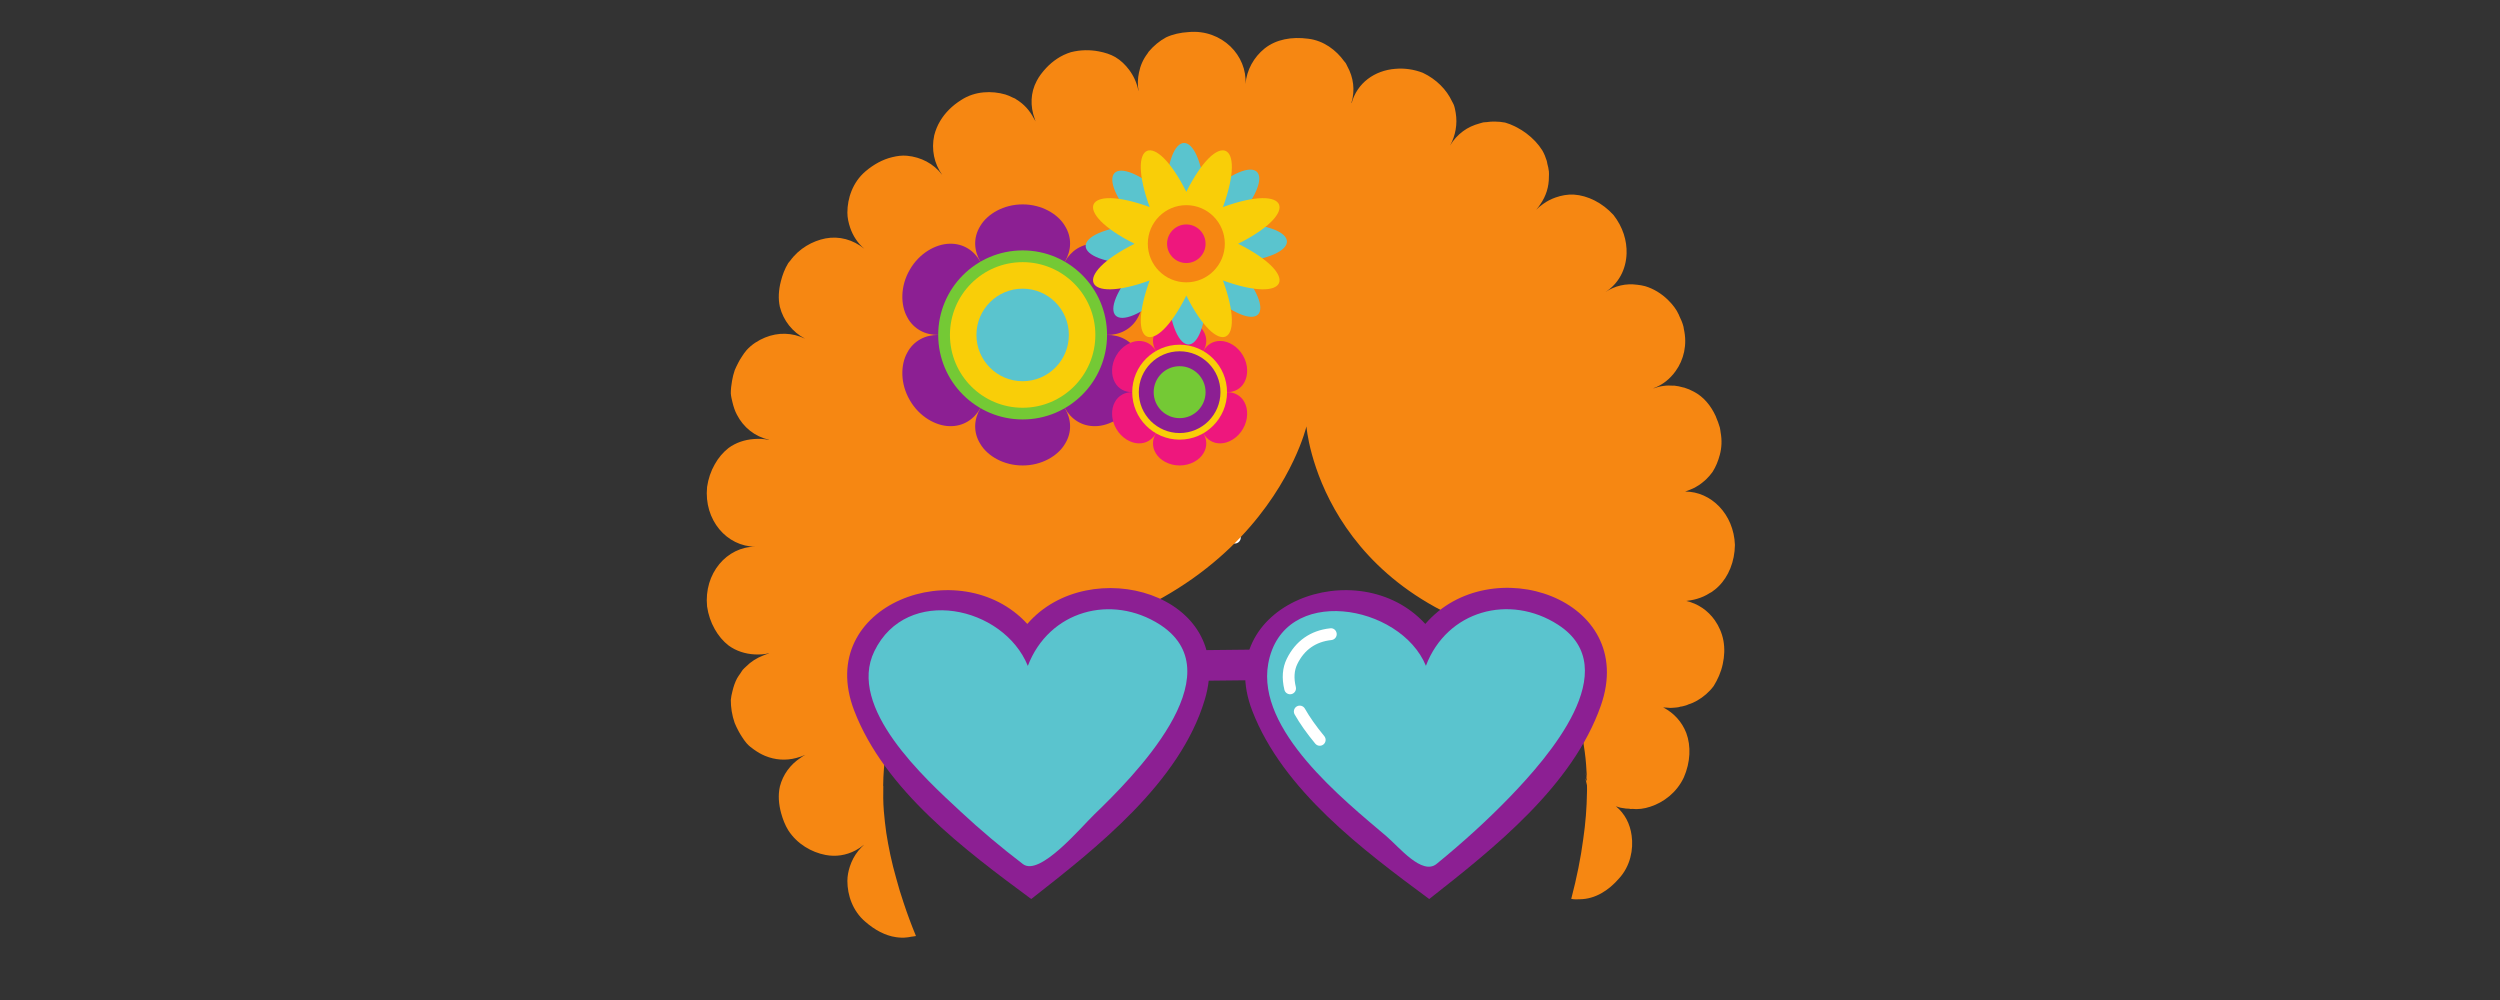<?xml version="1.0" encoding="UTF-8"?>
<svg xmlns="http://www.w3.org/2000/svg" xmlns:xlink="http://www.w3.org/1999/xlink" width="750pt" height="300pt" viewBox="0 0 750 300" version="1.2">
<rect x="0" y="0" width="750" height="300" fill="#333333" stroke="none"/>
<defs>
<clipPath id="clip1">
  <path d="M 212 9.215 L 520.898 9.215 L 520.898 281.383 L 212 281.383 Z M 212 9.215 "/>
</clipPath>
</defs>
<g id="surface1">
<path style=" stroke:none;fill-rule:nonzero;fill:rgb(35.289%,76.859%,80.779%);fill-opacity:1;" d="M 361.566 145.84 C 360.863 142.953 360.945 140.203 362.145 137.77 C 364.992 131.914 369.73 130.016 373.781 129.582 "/>
<path style=" stroke:none;fill-rule:nonzero;fill:rgb(100%,100%,100%);fill-opacity:1;" d="M 361.566 147.609 C 360.766 147.609 360.051 147.07 359.848 146.262 C 359.008 142.785 359.242 139.668 360.559 136.988 C 363.164 131.629 367.676 128.457 373.594 127.824 C 374.535 127.68 375.43 128.422 375.535 129.395 C 375.641 130.359 374.938 131.23 373.969 131.34 C 369.254 131.844 365.812 134.266 363.73 138.539 C 362.785 140.461 362.633 142.77 363.285 145.418 C 363.512 146.375 362.934 147.324 361.988 147.562 C 361.84 147.594 361.703 147.609 361.566 147.609 "/>
<path style=" stroke:none;fill-rule:nonzero;fill:rgb(35.289%,76.859%,80.779%);fill-opacity:1;" d="M 370.461 161.285 C 368.168 158.52 366.078 155.637 364.457 152.777 "/>
<path style=" stroke:none;fill-rule:nonzero;fill:rgb(100%,100%,100%);fill-opacity:1;" d="M 370.461 163.055 C 369.957 163.055 369.445 162.832 369.102 162.414 C 366.543 159.328 364.469 156.371 362.914 153.648 C 362.441 152.801 362.738 151.723 363.586 151.242 C 364.422 150.77 365.5 151.059 365.992 151.91 C 367.434 154.453 369.395 157.23 371.816 160.164 C 372.438 160.918 372.332 162.027 371.582 162.648 C 371.258 162.926 370.859 163.055 370.461 163.055 "/>
<g clip-path="url(#clip1)" clip-rule="nonzero">
<path style=" stroke:none;fill-rule:nonzero;fill:rgb(96.469%,52.939%,7.059%);fill-opacity:1;" d="M 514.438 186.07 C 512.379 183.145 509.395 181.094 505.879 180.289 C 506.113 180.289 506.305 180.199 506.531 180.176 C 506.773 180.148 506.996 180.105 507.223 180.082 C 507.848 179.973 508.469 179.855 509.043 179.668 C 510.422 179.281 511.723 178.699 512.914 177.922 C 513.086 177.805 513.273 177.734 513.434 177.645 C 514.238 177.086 514.91 176.578 515.562 175.91 C 518.555 172.988 520.41 168.473 520.477 163.477 C 520.141 154.191 513.309 147.469 505.547 147.469 C 505.738 147.422 505.918 147.336 506.117 147.262 C 506.457 147.148 506.789 147.008 507.117 146.871 C 507.66 146.664 508.203 146.406 508.719 146.109 C 509.062 145.926 509.422 145.719 509.75 145.488 C 510.207 145.188 510.621 144.84 511.043 144.496 C 511.336 144.242 511.676 143.996 511.957 143.688 C 512.617 143.047 513.227 142.328 513.781 141.551 C 514.742 140.051 515.457 138.297 515.941 136.457 C 516.52 134.32 516.617 132.039 516.184 129.711 C 516.094 129.25 516.094 128.789 515.969 128.324 C 515.652 127.223 515.27 126.164 514.824 125.152 C 514.793 125.082 514.77 124.965 514.738 124.895 C 514.723 124.875 514.715 124.848 514.703 124.828 C 513.227 121.625 511.062 119.023 508.152 117.504 C 507.215 116.996 506.25 116.578 505.246 116.281 C 505.137 116.238 505.016 116.238 504.898 116.215 C 504.016 115.957 503.129 115.77 502.227 115.684 C 502.113 115.684 502.027 115.703 501.922 115.703 C 500.992 115.633 500.062 115.633 499.125 115.77 C 498.09 115.891 497.07 116.145 496.059 116.512 L 496.059 116.461 C 496.059 116.461 496.059 116.461 496.062 116.461 C 498.809 115.477 501.027 113.633 502.668 111.355 C 505.176 107.895 506.211 103.363 505.16 98.73 C 505.105 98.457 505.105 98.199 505.023 97.926 C 504.742 96.863 504.309 95.805 503.781 94.77 C 503.758 94.703 503.742 94.633 503.703 94.562 C 503.695 94.535 503.695 94.535 503.695 94.516 C 502.922 92.789 501.785 91.363 500.504 90.09 C 498.484 88.066 496.039 86.594 493.539 85.855 C 492.727 85.629 491.93 85.508 491.121 85.422 C 487.82 84.977 484.531 85.695 481.609 87.629 C 485.684 85.027 487.805 80.738 487.973 76.109 C 488.109 72.219 486.883 68.121 484.051 64.5 C 480.719 60.844 476.352 58.652 472.164 58.379 C 470.27 58.281 468.418 58.629 466.66 59.246 C 465.336 59.715 464.066 60.359 462.91 61.207 C 462.18 61.723 461.484 62.293 460.848 62.934 C 461.324 62.43 461.691 61.879 462.066 61.328 C 463.816 58.859 464.688 56.023 464.672 53.031 C 464.672 52.527 464.738 51.992 464.672 51.461 C 464.598 50.664 464.391 49.855 464.184 49.051 C 464.117 48.77 464.109 48.496 464.023 48.242 C 463.688 47.156 463.254 46.102 462.703 45.137 C 461.488 43.195 459.836 41.449 457.859 39.973 C 457.012 39.332 456.098 38.781 455.191 38.289 C 454.941 38.152 454.695 38.012 454.445 37.902 C 453.5 37.438 452.523 37.047 451.543 36.773 C 450.508 36.566 449.484 36.492 448.477 36.473 C 447.637 36.445 446.836 36.512 446.039 36.633 C 445.68 36.68 445.301 36.652 444.953 36.719 C 444.59 36.793 444.25 36.926 443.898 37.023 C 442.082 37.508 440.379 38.27 438.895 39.375 C 437.367 40.504 436.027 41.934 435.035 43.66 C 436.676 40.613 437.27 37.188 436.719 33.891 C 436.582 33.086 436.441 32.277 436.152 31.48 C 436.016 31.125 435.789 30.777 435.613 30.414 C 433.98 26.914 430.941 23.781 426.848 21.84 C 424.062 20.766 421.27 20.418 418.633 20.645 C 412.402 21.113 407.148 24.863 405.48 30.945 L 405.422 30.875 C 406.566 27.098 406.059 23.23 404.195 19.887 C 404.02 19.566 403.91 19.223 403.703 18.922 L 403.688 18.895 C 403.672 18.895 403.672 18.895 403.672 18.875 C 403.551 18.688 403.363 18.531 403.227 18.344 C 400.855 15.051 397.105 12.172 392.48 11.621 C 387.504 10.949 382.855 11.801 379.41 14.52 C 376.117 17.172 374.008 20.992 373.648 25.211 C 373.918 20.973 372.176 16.871 369.113 13.918 C 366.023 10.969 361.633 9.176 356.652 9.613 C 354.137 9.754 351.812 10.281 349.824 11.207 C 347.758 12.332 346.039 13.809 344.645 15.465 C 344.629 15.465 344.629 15.465 344.629 15.465 C 344.496 15.652 344.402 15.832 344.281 16.016 C 342.965 17.723 342.105 19.68 341.695 21.75 C 341.324 23.508 341.227 25.348 341.562 27.211 L 341.516 27.211 C 341.086 24.906 340.102 22.766 338.723 20.926 C 337.602 19.43 336.223 18.086 334.582 17.121 C 333.121 16.273 331.43 15.762 329.66 15.418 C 327.039 14.914 324.188 14.914 321.285 15.652 C 318.273 16.566 315.812 18.324 313.871 20.371 C 312.73 21.594 311.719 22.906 311.008 24.285 C 309.164 27.762 309.004 31.773 310.402 35.617 C 310.512 35.875 310.555 36.148 310.656 36.426 C 310.52 36.102 310.305 35.824 310.141 35.504 C 308.902 33.105 307.129 31.176 304.91 29.84 C 304.758 29.742 304.641 29.633 304.504 29.559 C 304.289 29.449 304.035 29.379 303.801 29.262 C 303.102 28.918 302.391 28.57 301.609 28.344 C 297.594 27.191 292.539 27.262 288.359 30 C 285.664 31.684 283.535 33.824 282.086 36.238 C 281.672 36.926 281.301 37.629 281.02 38.336 C 280.734 39.094 280.43 39.832 280.266 40.613 C 279.812 42.715 279.801 44.832 280.215 46.863 C 280.613 48.859 281.453 50.754 282.668 52.477 C 280.09 49.07 276.285 47.117 272.082 46.723 C 270.609 46.582 269.156 46.793 267.711 47.137 C 264.871 47.805 262.098 49.301 259.578 51.461 C 255.797 54.715 254.215 59.504 254.215 63.77 C 254.215 65.336 254.555 66.852 255.047 68.305 C 255.871 70.719 257.266 72.914 259.301 74.641 C 255.926 71.875 251.746 70.746 247.641 71.527 C 243.793 72.285 239.75 74.5 237.074 78.207 C 236.887 78.461 236.645 78.668 236.473 78.926 C 235.41 80.672 234.723 82.516 234.266 84.359 C 233.574 87.008 233.422 89.676 233.961 92.07 C 235.012 96.199 237.754 99.609 241.52 101.609 C 237.66 99.746 233.453 99.652 229.496 101.266 C 227.512 102.094 225.527 103.316 223.996 105.02 C 223.43 105.641 222.949 106.379 222.48 107.117 C 222.121 107.641 221.805 108.191 221.508 108.773 C 221.129 109.535 220.73 110.273 220.41 111.078 C 220.051 112.137 219.789 113.199 219.613 114.254 C 219.371 115.543 219.242 116.812 219.242 118.027 C 219.309 118.934 219.516 119.781 219.723 120.609 C 220.039 121.969 220.465 123.277 221.086 124.434 C 223.059 128.238 226.41 130.926 230.641 131.922 L 230.641 131.992 C 229.145 131.617 227.621 131.598 226.098 131.715 C 223.402 131.922 220.785 132.77 218.578 134.387 C 216.953 135.656 215.516 137.332 214.418 139.312 C 213.285 141.293 212.484 143.598 212.125 146.086 C 211.133 156.035 218.055 163.957 226.582 164.008 C 218.055 164.008 211.133 172 212.125 181.949 C 212.484 184.434 213.285 186.719 214.402 188.699 C 215.516 190.703 216.938 192.383 218.578 193.652 C 220.84 195.305 223.555 196.16 226.324 196.32 C 227.766 196.387 229.215 196.348 230.641 195.973 L 230.641 196.043 C 230.055 196.18 229.523 196.438 228.961 196.645 C 226.988 197.406 225.25 198.508 223.801 199.984 C 223.473 200.312 223.121 200.586 222.832 200.93 C 222.551 201.277 222.344 201.691 222.082 202.055 C 221.746 202.535 221.383 203 221.094 203.555 C 221.086 203.574 221.086 203.574 221.086 203.574 C 220.465 204.75 220.039 206.062 219.715 207.426 C 219.516 208.254 219.309 209.109 219.242 209.977 C 219.242 211.082 219.324 212.211 219.508 213.367 C 219.703 214.543 219.996 215.738 220.41 216.914 C 220.75 217.766 221.164 218.551 221.578 219.359 C 221.887 219.93 222.219 220.508 222.574 221.035 C 223.027 221.727 223.473 222.395 223.996 222.992 C 224.637 223.734 225.395 224.305 226.168 224.855 C 227.223 225.617 228.336 226.266 229.453 226.727 C 229.453 226.727 229.469 226.727 229.469 226.75 C 229.484 226.75 229.484 226.75 229.496 226.75 C 232.562 228.02 235.797 228.227 238.898 227.387 C 239.824 227.16 240.73 226.836 241.613 226.422 C 241.086 226.68 240.621 227.047 240.141 227.367 C 237.117 229.348 234.871 232.367 233.961 235.965 C 233.398 238.473 233.59 241.234 234.355 244.004 C 234.836 245.727 235.477 247.453 236.473 249.09 C 236.473 249.09 236.484 249.09 236.484 249.109 C 236.484 249.109 236.484 249.109 236.5 249.109 C 239.148 253.238 243.523 255.699 247.641 256.48 C 250.727 257.082 253.84 256.598 256.645 255.129 C 257.543 254.645 258.406 254.066 259.23 253.395 C 258.59 253.977 258.031 254.598 257.492 255.238 C 256.336 256.664 255.512 258.262 254.957 259.957 C 254.516 261.348 254.215 262.773 254.215 264.273 C 254.215 268.527 255.797 273.301 259.578 276.504 C 262.414 278.988 265.559 280.688 268.809 281.152 C 269.887 281.312 270.977 281.359 272.082 281.223 C 272.52 281.199 272.934 281.086 273.348 281.016 C 273.816 280.945 274.328 280.918 274.777 280.809 C 274.777 280.809 274.777 280.809 274.777 280.781 C 273.363 277.348 272.148 274.059 271.086 270.836 C 270.246 268.344 269.488 265.883 268.875 263.535 C 267.48 258.695 266.551 254.113 265.883 249.848 C 265.547 247.617 265.352 245.473 265.156 243.383 C 264.938 240.773 264.938 238.031 264.992 235.824 C 264.949 235.805 264.965 235.773 264.949 235.754 C 264.949 235.738 264.949 235.707 264.949 235.707 C 265.285 208.254 279.691 196.367 279.691 196.367 C 376.68 193.738 391.93 127.91 391.93 127.91 C 391.93 127.91 395.797 179.832 461.16 192.98 C 461.281 193.188 461.422 193.305 461.621 193.441 C 461.621 193.512 461.691 193.578 461.758 193.652 C 466.398 198.695 472.164 207.328 474.695 220.898 C 474.695 220.898 474.629 220.898 474.695 220.945 C 474.891 221.887 475.023 222.809 475.156 223.734 C 475.551 226.195 475.828 228.66 475.949 231.312 C 476.02 231.98 476.02 232.645 476.02 233.312 C 475.883 232.777 475.828 232.254 475.621 231.727 C 475.828 232.434 475.949 233.176 476.02 233.914 L 476.02 234.375 C 475.883 234.102 475.758 233.84 475.621 233.496 L 476.09 235.566 C 476.09 236.379 476.145 237.086 476.09 237.895 C 476.02 242.203 475.688 246.855 474.957 251.828 C 474.23 257.359 473.027 263.344 471.371 269.664 C 472.234 269.84 473.098 269.84 474.035 269.773 C 478.473 269.703 482.52 267.258 485.773 263.465 C 489.09 259.82 490.09 254.824 489.488 250.656 C 489.02 247.137 487.434 244.07 484.773 241.883 C 485.438 242.129 486.109 242.34 486.758 242.406 C 487.434 242.547 488.094 242.613 488.766 242.613 C 489.02 242.664 489.297 242.754 489.559 242.664 C 491.41 242.871 493.273 242.613 495.059 242.02 C 499.047 240.75 503.027 237.754 505.141 233.242 C 507.148 228.66 507.34 223.801 505.879 219.879 C 504.555 216.496 502.16 213.898 498.977 212.234 L 498.941 212.211 C 499.289 212.266 499.633 212.266 499.992 212.285 C 500.352 212.305 500.703 212.375 501.039 212.375 C 501.316 212.375 501.598 212.352 501.879 212.332 C 502.086 212.305 502.281 212.305 502.488 212.285 C 502.66 212.266 502.844 212.266 503.027 212.234 C 503.422 212.191 503.824 212.125 504.156 211.984 C 504.418 211.984 504.68 211.918 504.949 211.848 C 505.477 211.711 506.004 211.594 506.531 211.316 C 507.465 211.039 508.332 210.648 509.129 210.184 C 510.988 209.129 512.777 207.609 514.102 205.812 C 515.293 203.879 516.301 201.691 516.824 199.227 C 517.359 196.828 517.434 194.438 517.023 192.172 C 516.617 189.984 515.695 187.863 514.438 186.07 "/>
</g>
<path style=" stroke:none;fill-rule:nonzero;fill:rgb(54.9%,12.16%,57.649%);fill-opacity:1;" d="M 281.465 100.48 C 279.562 100.48 277.766 100.098 276.16 99.219 C 274.547 98.34 273.102 96.965 272.156 95.129 C 270.148 91.52 270.047 85.836 272.949 80.898 C 275.789 75.938 280.711 73.219 284.824 73.121 C 289.035 72.977 292.289 75.246 294.137 78.539 C 296.008 81.867 296.598 85.473 297.043 88.328 C 297.445 91.25 297.621 93.316 296.801 94.723 C 295.984 96.125 294.121 96.973 291.422 98.09 C 290.043 98.621 288.551 99.195 286.879 99.656 C 285.203 100.117 283.367 100.48 281.465 100.48 "/>
<path style=" stroke:none;fill-rule:nonzero;fill:rgb(54.9%,12.16%,57.649%);fill-opacity:1;" d="M 294.137 78.539 C 292.191 75.262 291.875 71.344 294.105 67.758 C 296.227 64.184 301.109 61.301 306.793 61.32 C 312.469 61.301 317.359 64.184 319.473 67.758 C 321.707 71.344 321.387 75.262 319.449 78.539 C 317.516 81.789 314.648 84.145 312.414 85.957 C 310.113 87.711 308.457 88.934 306.793 88.918 C 305.121 88.934 303.469 87.711 301.164 85.957 C 298.934 84.145 296.066 81.789 294.137 78.539 "/>
<path style=" stroke:none;fill-rule:nonzero;fill:rgb(54.9%,12.16%,57.649%);fill-opacity:1;" d="M 319.449 78.539 C 321.293 75.246 324.547 72.977 328.766 73.121 C 332.875 73.219 337.793 75.938 340.641 80.898 C 343.535 85.836 343.441 91.52 341.426 95.129 C 340.484 96.965 339.035 98.34 337.422 99.219 C 335.812 100.098 334.016 100.48 332.113 100.48 C 330.211 100.48 328.375 100.117 326.703 99.656 C 325.027 99.195 323.539 98.621 322.16 98.09 C 319.469 96.973 317.598 96.125 316.777 94.723 C 315.957 93.316 316.137 91.25 316.535 88.328 C 316.984 85.473 317.57 81.867 319.449 78.539 "/>
<path style=" stroke:none;fill-rule:nonzero;fill:rgb(54.9%,12.16%,57.649%);fill-opacity:1;" d="M 332.113 100.48 C 334.016 100.48 335.812 100.859 337.422 101.742 C 339.035 102.617 340.484 104 341.426 105.836 C 343.441 109.445 343.535 115.121 340.641 120.066 C 337.793 125.023 332.875 127.738 328.766 127.844 C 324.547 127.98 321.293 125.711 319.449 122.426 C 317.57 119.09 316.984 115.488 316.535 112.633 C 316.137 109.711 315.957 107.641 316.777 106.238 C 317.598 104.84 319.469 103.992 322.16 102.875 C 323.539 102.34 325.027 101.77 326.703 101.301 C 328.375 100.844 330.211 100.48 332.113 100.48 "/>
<path style=" stroke:none;fill-rule:nonzero;fill:rgb(54.9%,12.16%,57.649%);fill-opacity:1;" d="M 319.449 122.426 C 321.387 125.707 321.707 129.617 319.473 133.199 C 317.359 136.773 312.469 139.668 306.793 139.637 C 301.109 139.668 296.227 136.773 294.105 133.199 C 291.875 129.617 292.191 125.707 294.137 122.426 C 296.066 119.168 298.934 116.824 301.164 115.004 C 303.469 113.246 305.121 112.031 306.793 112.039 C 308.457 112.031 310.113 113.246 312.414 115.004 C 314.648 116.824 317.516 119.168 319.449 122.426 "/>
<path style=" stroke:none;fill-rule:nonzero;fill:rgb(54.9%,12.16%,57.649%);fill-opacity:1;" d="M 294.137 122.426 C 292.289 125.711 289.035 127.98 284.824 127.844 C 280.711 127.738 275.789 125.023 272.949 120.066 C 270.047 115.121 270.148 109.445 272.156 105.836 C 273.102 104 274.547 102.617 276.16 101.742 C 277.766 100.859 279.562 100.48 281.465 100.48 C 283.367 100.48 285.203 100.844 286.879 101.301 C 288.551 101.77 290.043 102.34 291.422 102.875 C 294.121 103.992 295.984 104.84 296.801 106.238 C 297.621 107.641 297.445 109.711 297.043 112.633 C 296.598 115.488 296.008 119.09 294.137 122.426 "/>
<path style=" stroke:none;fill-rule:nonzero;fill:rgb(45.49%,78.819%,20.779%);fill-opacity:1;" d="M 281.465 100.48 C 281.465 86.473 292.801 75.121 306.793 75.121 C 320.785 75.121 332.113 86.473 332.113 100.48 C 332.113 114.488 320.785 125.836 306.793 125.836 C 292.801 125.836 281.465 114.488 281.465 100.48 "/>
<path style=" stroke:none;fill-rule:nonzero;fill:rgb(97.649%,80.779%,3.139%);fill-opacity:1;" d="M 284.984 100.48 C 284.984 88.414 294.742 78.645 306.793 78.645 C 318.84 78.645 328.605 88.414 328.605 100.48 C 328.605 112.543 318.84 122.324 306.793 122.324 C 294.742 122.324 284.984 112.543 284.984 100.48 "/>
<path style=" stroke:none;fill-rule:nonzero;fill:rgb(35.289%,76.859%,80.779%);fill-opacity:1;" d="M 292.93 100.48 C 292.93 92.812 299.133 86.602 306.793 86.602 C 314.449 86.602 320.656 92.812 320.656 100.48 C 320.656 108.145 314.449 114.363 306.793 114.363 C 299.133 114.363 292.93 108.145 292.93 100.48 "/>
<path style=" stroke:none;fill-rule:nonzero;fill:rgb(93.329%,9.019%,49.019%);fill-opacity:1;" d="M 339.668 117.648 C 338.602 117.648 337.586 117.434 336.691 116.945 C 335.781 116.449 334.965 115.676 334.441 114.648 C 333.312 112.617 333.258 109.422 334.887 106.656 C 336.484 103.867 339.242 102.34 341.559 102.289 C 343.914 102.203 345.75 103.48 346.781 105.328 C 347.836 107.199 348.16 109.223 348.414 110.824 C 348.641 112.465 348.738 113.625 348.281 114.418 C 347.816 115.207 346.77 115.684 345.258 116.312 C 344.477 116.605 343.652 116.934 342.707 117.188 C 341.766 117.453 340.738 117.648 339.668 117.648 "/>
<path style=" stroke:none;fill-rule:nonzero;fill:rgb(93.329%,9.019%,49.019%);fill-opacity:1;" d="M 346.781 105.328 C 345.691 103.488 345.512 101.293 346.77 99.277 C 347.953 97.27 350.695 95.648 353.891 95.66 C 357.078 95.648 359.824 97.27 361.008 99.277 C 362.262 101.293 362.086 103.488 360.992 105.328 C 359.914 107.152 358.305 108.477 357.051 109.5 C 355.758 110.48 354.816 111.172 353.891 111.152 C 352.957 111.172 352.02 110.48 350.727 109.5 C 349.469 108.477 347.871 107.152 346.781 105.328 "/>
<path style=" stroke:none;fill-rule:nonzero;fill:rgb(93.329%,9.019%,49.019%);fill-opacity:1;" d="M 360.992 105.328 C 362.027 103.48 363.863 102.203 366.227 102.289 C 368.535 102.34 371.297 103.867 372.891 106.656 C 374.516 109.422 374.461 112.617 373.332 114.648 C 372.809 115.676 371.992 116.449 371.086 116.945 C 370.188 117.434 369.184 117.648 368.109 117.648 C 367.047 117.648 366.012 117.453 365.078 117.188 C 364.129 116.934 363.297 116.605 362.52 116.312 C 361.008 115.684 359.961 115.207 359.492 114.418 C 359.035 113.625 359.141 112.465 359.367 110.824 C 359.617 109.223 359.938 107.199 360.992 105.328 "/>
<path style=" stroke:none;fill-rule:nonzero;fill:rgb(93.329%,9.019%,49.019%);fill-opacity:1;" d="M 368.109 117.648 C 369.184 117.648 370.188 117.863 371.086 118.359 C 371.992 118.852 372.809 119.625 373.332 120.66 C 374.461 122.68 374.516 125.875 372.891 128.648 C 371.297 131.434 368.535 132.953 366.227 133.012 C 363.863 133.094 362.027 131.816 360.992 129.977 C 359.938 128.098 359.617 126.074 359.367 124.473 C 359.141 122.832 359.035 121.672 359.492 120.887 C 359.961 120.098 361.008 119.625 362.52 118.992 C 363.297 118.699 364.129 118.375 365.078 118.113 C 366.012 117.855 367.047 117.648 368.109 117.648 "/>
<path style=" stroke:none;fill-rule:nonzero;fill:rgb(93.329%,9.019%,49.019%);fill-opacity:1;" d="M 360.992 129.977 C 362.086 131.812 362.262 134.012 361.008 136.02 C 359.824 138.027 357.078 139.652 353.891 139.637 C 350.695 139.652 347.953 138.027 346.77 136.02 C 345.512 134.012 345.691 131.812 346.781 129.977 C 347.871 128.145 349.469 126.828 350.727 125.809 C 352.02 124.82 352.957 124.137 353.891 124.145 C 354.816 124.137 355.758 124.82 357.051 125.809 C 358.305 126.828 359.914 128.145 360.992 129.977 "/>
<path style=" stroke:none;fill-rule:nonzero;fill:rgb(93.329%,9.019%,49.019%);fill-opacity:1;" d="M 346.781 129.977 C 345.75 131.816 343.914 133.094 341.559 133.012 C 339.242 132.953 336.484 131.434 334.887 128.648 C 333.258 125.875 333.312 122.68 334.441 120.66 C 334.965 119.625 335.781 118.852 336.691 118.359 C 337.586 117.863 338.602 117.648 339.668 117.648 C 340.738 117.648 341.766 117.855 342.707 118.113 C 343.652 118.375 344.477 118.699 345.258 118.992 C 346.77 119.625 347.816 120.098 348.281 120.887 C 348.738 121.672 348.641 122.832 348.414 124.473 C 348.16 126.074 347.836 128.098 346.781 129.977 "/>
<path style=" stroke:none;fill-rule:nonzero;fill:rgb(97.649%,80.779%,3.139%);fill-opacity:1;" d="M 339.668 117.648 C 339.668 109.789 346.039 103.41 353.891 103.41 C 361.738 103.41 368.109 109.789 368.109 117.648 C 368.109 125.516 361.738 131.891 353.891 131.891 C 346.039 131.891 339.668 125.516 339.668 117.648 "/>
<path style=" stroke:none;fill-rule:nonzero;fill:rgb(54.9%,12.16%,57.649%);fill-opacity:1;" d="M 341.641 117.648 C 341.641 110.871 347.129 105.383 353.891 105.383 C 360.652 105.383 366.137 110.871 366.137 117.648 C 366.137 124.426 360.652 129.914 353.891 129.914 C 347.129 129.914 341.641 124.426 341.641 117.648 "/>
<path style=" stroke:none;fill-rule:nonzero;fill:rgb(45.49%,78.819%,20.779%);fill-opacity:1;" d="M 346.105 117.648 C 346.105 113.344 349.586 109.859 353.891 109.859 C 358.188 109.859 361.672 113.344 361.672 117.648 C 361.672 121.953 358.188 125.445 353.891 125.445 C 349.586 125.445 346.105 121.953 346.105 117.648 "/>
<path style=" stroke:none;fill-rule:nonzero;fill:rgb(35.289%,76.859%,80.779%);fill-opacity:1;" d="M 370.34 78.848 C 384.539 94.77 377.754 101.391 362.07 87.406 C 361.504 108.43 352.035 108.844 350.172 87.594 C 334.266 101.809 327.66 95.012 341.625 79.305 C 320.625 78.738 320.203 69.262 341.445 67.387 C 327.246 51.469 334.027 44.855 349.719 58.836 C 350.281 37.805 359.746 37.402 361.613 58.652 C 377.523 44.441 384.133 51.23 370.148 66.941 C 391.156 67.512 391.57 76.992 370.34 78.848 "/>
<path style=" stroke:none;fill-rule:nonzero;fill:rgb(97.649%,80.779%,3.139%);fill-opacity:1;" d="M 371.438 73.129 C 390.48 82.688 386.613 91.344 366.883 84.133 C 374.105 103.887 365.449 107.758 355.895 88.684 C 346.336 107.758 337.691 103.887 344.906 84.133 C 325.168 91.344 321.293 82.688 340.352 73.129 C 321.293 63.562 325.168 54.895 344.906 62.121 C 337.691 42.359 346.336 38.477 355.895 57.551 C 365.449 38.477 374.105 42.359 366.883 62.121 C 386.613 54.895 390.48 63.562 371.438 73.129 "/>
<path style=" stroke:none;fill-rule:nonzero;fill:rgb(96.469%,52.939%,7.059%);fill-opacity:1;" d="M 367.445 73.129 C 367.445 79.512 362.277 84.703 355.895 84.703 C 349.512 84.703 344.344 79.512 344.344 73.129 C 344.344 66.73 349.512 61.547 355.895 61.547 C 362.277 61.547 367.445 66.73 367.445 73.129 "/>
<path style=" stroke:none;fill-rule:nonzero;fill:rgb(93.329%,9.019%,49.019%);fill-opacity:1;" d="M 361.672 73.129 C 361.672 76.316 359.086 78.91 355.895 78.91 C 352.707 78.91 350.117 76.316 350.117 73.129 C 350.117 69.922 352.707 67.336 355.895 67.336 C 359.086 67.336 361.672 69.922 361.672 73.129 "/>
<path style=" stroke:none;fill-rule:nonzero;fill:rgb(54.9%,12.16%,57.649%);fill-opacity:1;" d="M 355.984 204.277 L 355.891 195.098 L 375.145 194.891 L 375.242 204.07 L 355.984 204.277 "/>
<path style=" stroke:none;fill-rule:nonzero;fill:rgb(54.9%,12.16%,57.649%);fill-opacity:1;" d="M 284.582 189.758 C 257.734 189.758 271.039 215.008 280.711 226.078 C 289.203 235.781 298.996 244.395 309.129 252.34 C 320.453 242.938 331.465 232.625 340.262 220.758 C 349.031 208.906 354.992 189.074 332.309 189.074 C 316.906 189.074 312.891 207.121 308.621 218.363 C 304.102 207.363 299.691 189.758 284.582 189.758 Z M 309.371 269.703 C 289.543 255.066 265.406 237.027 256.266 213.199 C 244 181.242 288.137 165.223 308.195 187.184 C 326.711 165.676 370.949 178.023 361.449 209.848 C 354.008 234.789 329.008 254.328 309.371 269.703 "/>
<path style=" stroke:none;fill-rule:nonzero;fill:rgb(35.289%,76.859%,80.779%);fill-opacity:1;" d="M 348.434 187.684 C 370.523 202.668 339.613 233.406 328.246 244.371 C 324.23 248.254 311.879 263.094 306.859 259.207 C 300.367 254.258 294.156 249.027 288.152 243.441 C 277.496 233.555 253.992 212.285 262.328 195.32 C 271.996 175.465 301.066 181.82 308.348 199.77 C 314.699 183.164 333.465 178.074 348.008 187.402 L 348.434 187.684 "/>
<path style=" stroke:none;fill-rule:nonzero;fill:rgb(54.9%,12.16%,57.649%);fill-opacity:1;" d="M 403.984 189.758 C 377.137 189.758 390.426 215.016 400.105 226.078 C 408.598 235.781 418.391 244.395 428.516 252.34 C 438.426 244.113 447.965 235.223 456.184 225.277 C 465.59 213.879 478.023 189.074 451.703 189.074 C 436.297 189.074 432.277 207.121 428.02 218.363 C 423.496 207.363 419.086 189.758 403.984 189.758 Z M 428.762 269.711 C 408.941 255.047 384.816 237.039 375.664 213.199 C 363.402 181.242 407.531 165.223 427.59 187.184 C 447 164.641 491.602 179.41 480.25 211.703 C 471.781 235.797 448.168 254.473 428.762 269.711 "/>
<path style=" stroke:none;fill-rule:nonzero;fill:rgb(35.289%,76.859%,80.779%);fill-opacity:1;" d="M 467.395 187.41 C 452.887 178.059 434.07 183.133 427.773 199.742 C 420.16 181.172 384.777 174.988 380.461 199.145 C 376.91 219.039 402.895 239.809 415.945 250.891 C 419.711 254.102 426.641 262.719 430.984 259.168 C 438.84 252.746 446.395 245.926 453.422 238.602 C 464.047 227.508 487.949 200.668 467.395 187.41 C 445.645 173.379 495.512 205.555 467.395 187.41 "/>
<path style=" stroke:none;fill-rule:nonzero;fill:rgb(35.289%,76.859%,80.779%);fill-opacity:1;" d="M 387.035 206.516 C 386.332 203.621 386.414 200.875 387.613 198.438 C 390.461 192.586 395.195 190.688 399.246 190.254 "/>
<path style=" stroke:none;fill-rule:nonzero;fill:rgb(100%,100%,100%);fill-opacity:1;" d="M 387.035 208.281 C 386.234 208.281 385.516 207.742 385.32 206.934 C 384.477 203.457 384.711 200.336 386.027 197.656 C 388.637 192.305 393.141 189.129 399.062 188.492 C 400.051 188.348 400.898 189.094 401.008 190.066 C 401.109 191.035 400.41 191.902 399.434 192.016 C 394.723 192.516 391.281 194.941 389.199 199.211 C 388.258 201.129 388.102 203.441 388.75 206.094 C 388.977 207.047 388.398 207.996 387.453 208.23 C 387.309 208.266 387.172 208.281 387.035 208.281 "/>
<path style=" stroke:none;fill-rule:nonzero;fill:rgb(35.289%,76.859%,80.779%);fill-opacity:1;" d="M 395.926 221.961 C 393.637 219.191 391.543 216.309 389.922 213.449 "/>
<path style=" stroke:none;fill-rule:nonzero;fill:rgb(100%,100%,100%);fill-opacity:1;" d="M 395.926 223.727 C 395.422 223.727 394.914 223.504 394.57 223.082 C 392.012 220 389.938 217.047 388.387 214.316 C 387.91 213.469 388.207 212.395 389.055 211.91 C 389.887 211.441 390.973 211.73 391.461 212.582 C 392.898 215.129 394.863 217.902 397.281 220.836 C 397.906 221.586 397.801 222.699 397.051 223.32 C 396.727 223.594 396.324 223.727 395.926 223.727 "/>
</g>
</svg>
